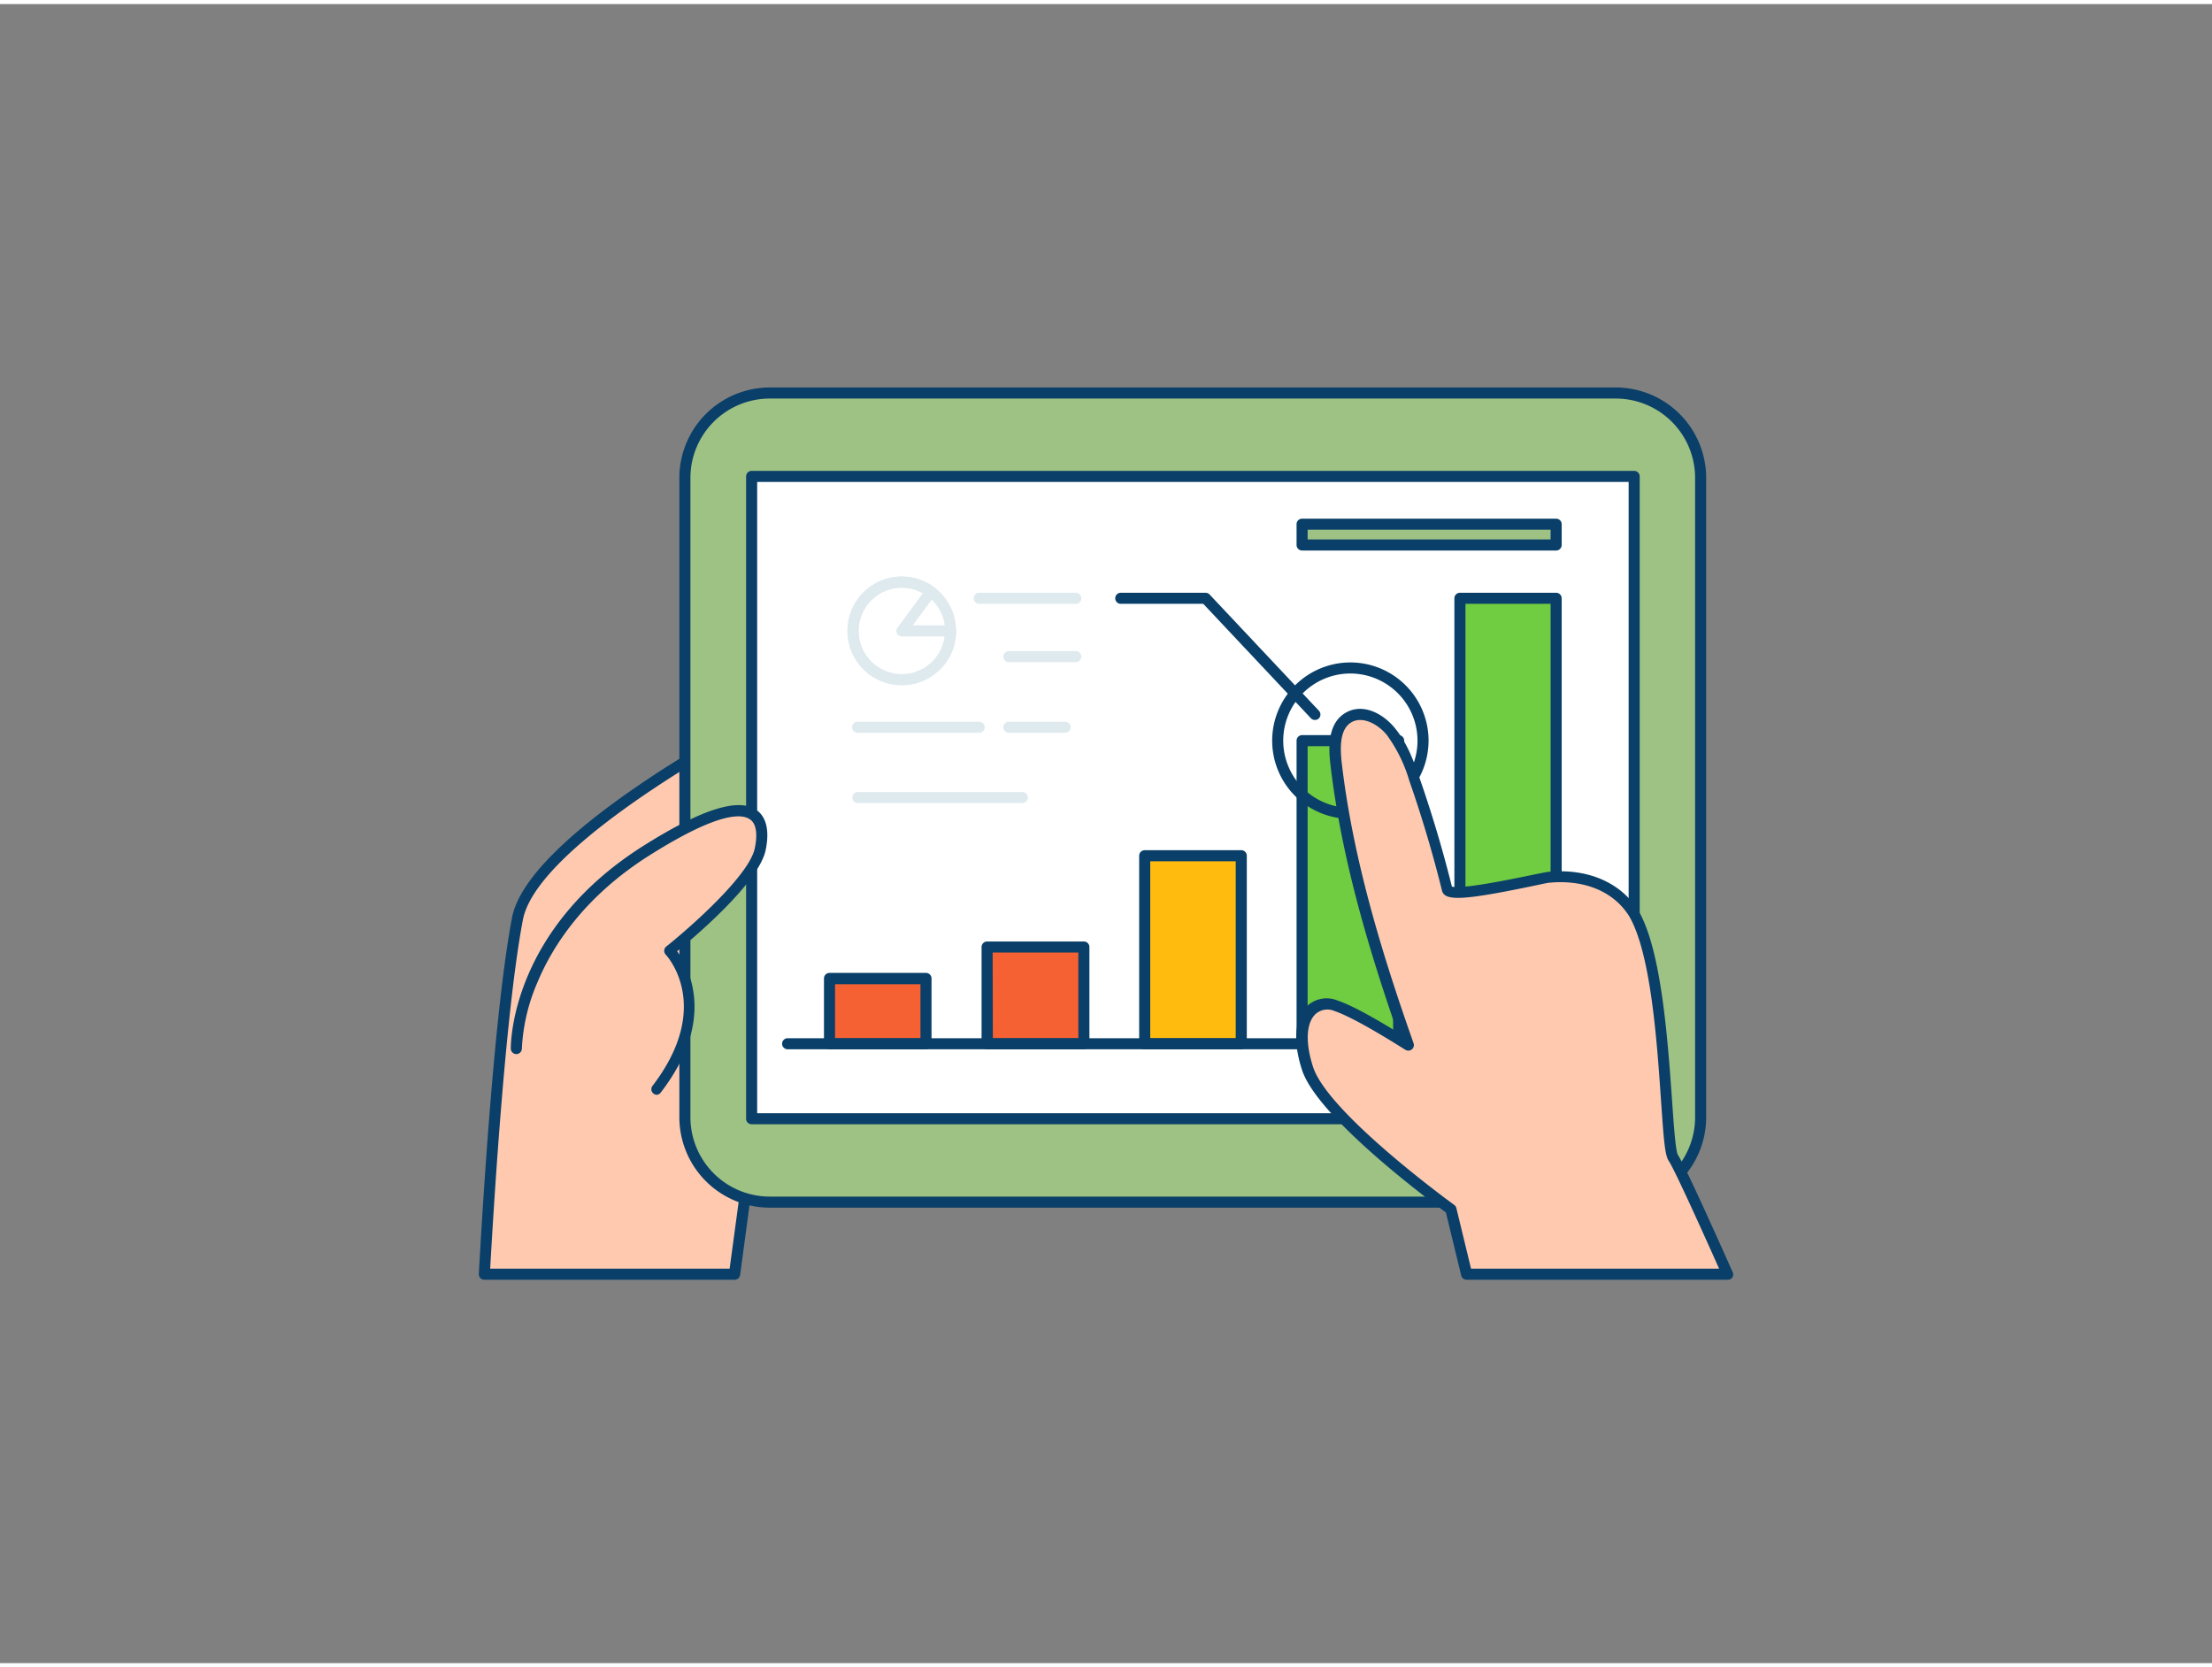 <svg xmlns="http://www.w3.org/2000/svg" viewBox="0 0 400 300" width="406" height="306" class="illustration styles_illustrationTablet__1DWOa"><rect x="0" y="0" width="400" height="300" fill="#808080" stroke="none"/><g id="_554_finance_analytics_outline" data-name="#554_finance_analytics_outline"><path d="M132.82,229.67l5-37.23-2.16-62.25s-39.35,20.72-42.11,35.19c-3.08,16.13-5.18,49.47-6,64.29Z" fill="#ffc9b0"></path><path d="M132.82,230.67H87.59a1,1,0,0,1-.73-.31,1,1,0,0,1-.27-.75c.77-13.93,2.89-48.09,6-64.41,2.82-14.78,41-35,42.63-35.89a1,1,0,0,1,1.46.85l2.16,62.24a1,1,0,0,1,0,.17l-5,37.23A1,1,0,0,1,132.82,230.67Zm-44.18-2h43.3l4.91-36.28-2.1-60.55c-7,3.85-37.83,21.41-40.19,33.73C91.54,181.38,89.46,214.18,88.64,228.67Z" fill="#093f68"></path><rect x="123.89" y="70.33" width="183.64" height="146.3" rx="15.34" fill="#9EC184"></rect><path d="M292.19,217.64h-153a16.36,16.36,0,0,1-16.34-16.35V85.67a16.36,16.36,0,0,1,16.34-16.34h153a16.36,16.36,0,0,1,16.34,16.34V201.29A16.36,16.36,0,0,1,292.19,217.64Zm-153-146.31a14.35,14.35,0,0,0-14.34,14.34V201.29a14.36,14.36,0,0,0,14.34,14.35h153a14.36,14.36,0,0,0,14.34-14.35V85.67a14.35,14.35,0,0,0-14.34-14.34Z" fill="#093f68"></path><rect x="135.91" y="85.41" width="159.59" height="116.15" fill="#fff"></rect><path d="M295.51,202.56H135.92a1,1,0,0,1-1-1V85.41a1,1,0,0,1,1-1H295.51a1,1,0,0,1,1,1V201.56A1,1,0,0,1,295.51,202.56Zm-158.59-2H294.51V86.41H136.92Z" fill="#093f68"></path><rect x="150.02" y="176.19" width="17.46" height="11.78" fill="#f56132"></rect><path d="M167.47,189H150a1,1,0,0,1-1-1V176.19a1,1,0,0,1,1-1h17.45a1,1,0,0,1,1,1V188A1,1,0,0,1,167.47,189ZM151,187h15.45v-9.77H151Z" fill="#093f68"></path><rect x="178.5" y="170.51" width="17.46" height="17.46" fill="#f56132"></rect><path d="M196,189H178.5a1,1,0,0,1-1-1V170.51a1,1,0,0,1,1-1H196a1,1,0,0,1,1,1V188A1,1,0,0,1,196,189Zm-16.46-2H195V171.51H179.5Z" fill="#093f68"></path><rect x="206.98" y="154" width="17.46" height="33.97" fill="#ffbc0e"></rect><path d="M224.44,189H207a1,1,0,0,1-1-1V154a1,1,0,0,1,1-1h17.46a1,1,0,0,1,1,1v34A1,1,0,0,1,224.44,189ZM208,187h15.46V155H208Z" fill="#093f68"></path><rect x="235.46" y="133.19" width="17.46" height="54.77" fill="#70cc40"></rect><path d="M252.92,189H235.46a1,1,0,0,1-1-1V133.19a1,1,0,0,1,1-1h17.46a1,1,0,0,1,1,1V188A1,1,0,0,1,252.92,189Zm-16.46-2h15.46V134.19H236.46Z" fill="#093f68"></path><rect x="263.95" y="107.45" width="17.46" height="80.52" fill="#70cc40"></rect><path d="M281.4,189H264a1,1,0,0,1-1-1V107.45a1,1,0,0,1,1-1H281.4a1,1,0,0,1,1,1V188A1,1,0,0,1,281.4,189ZM265,187H280.4V108.45H265Z" fill="#093f68"></path><path d="M289.71,189H142.43a1,1,0,0,1,0-2H289.71a1,1,0,0,1,0,2Z" fill="#093f68"></path><path d="M244.19,147.33a14.14,14.14,0,1,1,14.14-14.14A14.16,14.16,0,0,1,244.19,147.33Zm0-26.28a12.14,12.14,0,1,0,12.14,12.14A12.16,12.16,0,0,0,244.19,121.05Z" fill="#093f68"></path><path d="M262.37,217.91l2.86,11.76h47.18c-3.44-7.74-8.73-19.46-9.81-21-1.64-2.38-1-33.52-7.07-44.11-3.27-5.37-9.33-7.19-15.33-6.65-1.8.16-18,4.17-18.47,2.19q-2.52-10.14-6-20a27.29,27.29,0,0,0-4.23-8.54c-1.87-2.28-5.19-4-7.72-2.47s-2.53,5.22-2.19,8.2c2,17.37,7.25,34.53,13,51,0,0-8.71-5.63-13-7.14s-8,2.6-5.14,11.41S262.37,217.91,262.37,217.91Z" fill="#ffc9b0"></path><path d="M312.41,230.67H265.23a1,1,0,0,1-1-.77l-2.76-11.39c-2.85-2.08-23.13-17.14-26-25.7-1.7-5.16-1.37-9.4.89-11.62a5.16,5.16,0,0,1,5.53-1c3,1,7.88,3.92,10.82,5.72-5-14.45-10.15-31.27-12.14-48.52-.35-3-.46-7.28,2.66-9.18s6.79,0,9,2.7,3.29,5.65,4.4,8.84c2.27,6.49,4.26,13.16,5.92,19.83,1.79.52,10.58-1.3,14-2,2-.41,3.05-.63,3.53-.67,7.18-.64,13.11,2,16.26,7.13,4.11,7.17,5.23,23.25,6,33.89.32,4.64.65,9.43,1.08,10.18.86,1.26,4.2,8.39,9.9,21.19a1,1,0,0,1-.08,1A1,1,0,0,1,312.41,230.67Zm-46.4-2h44.86c-5.06-11.33-8.36-18.4-9.1-19.47s-.93-4.15-1.42-11.17c-.72-10.46-1.82-26.26-5.69-33-2.72-4.47-8-6.73-14.37-6.16-.38,0-1.73.32-3.29.64-12.42,2.57-15.76,2.74-16.24.8-1.66-6.71-3.66-13.41-5.93-19.93a26.6,26.6,0,0,0-4.06-8.23c-1.64-2-4.44-3.46-6.43-2.26-1.63,1-2.17,3.29-1.72,7.24,2.1,18.14,7.74,35.85,13,50.78a1,1,0,0,1-1.49,1.17c-.08,0-8.65-5.58-12.81-7a3.22,3.22,0,0,0-3.47.59c-1.67,1.64-1.82,5.22-.39,9.57,2.77,8.4,25.29,24.75,25.52,24.91a1,1,0,0,1,.38.58Z" fill="#093f68"></path><path d="M93.41,188.91s-.25-20.86,23.65-35.89c20.5-12.88,21.53-5.33,20.45-.16-1.33,6.37-16.4,18.33-16.4,18.33s9.44,9.71-2.33,25" fill="#ffc9b0"></path><path d="M118.78,197.23a1,1,0,0,1-.6-.21,1,1,0,0,1-.19-1.4c11.11-14.48,2.49-23.64,2.4-23.73a1,1,0,0,1,.1-1.48c4.11-3.27,15-12.82,16-17.76.32-1.51.63-4.19-.86-5.22s-5.58-1.42-18.08,6.44c-12.08,7.59-17.73,16.71-20.35,23a34.19,34.19,0,0,0-2.83,12,1,1,0,0,1-1,1h0a1,1,0,0,1-1-1c0-.88,0-21.61,24.12-36.75,10.42-6.55,17.05-8.65,20.29-6.4,1.82,1.27,2.4,3.79,1.67,7.28-1.23,5.86-12.81,15.68-16,18.28,2,2.79,7.24,12.24-2.93,25.5A1,1,0,0,1,118.78,197.23Z" fill="#093f68"></path><path d="M237.77,129.45a1,1,0,0,1-.73-.32l-19.45-20.68H202.67a1,1,0,0,1,0-2H218a1,1,0,0,1,.73.31l19.75,21a1,1,0,0,1,0,1.42A1,1,0,0,1,237.77,129.45Z" fill="#093f68"></path><path d="M194.54,108.45H177.08a1,1,0,0,1,0-2h17.46a1,1,0,0,1,0,2Z" fill="#dfeaef"></path><path d="M194.54,119H182.43a1,1,0,0,1,0-2h12.11a1,1,0,0,1,0,2Z" fill="#dfeaef"></path><path d="M177.08,131.77h-22a1,1,0,0,1,0-2h22a1,1,0,0,1,0,2Z" fill="#dfeaef"></path><path d="M192.62,131.77H182.43a1,1,0,0,1,0-2h10.19a1,1,0,0,1,0,2Z" fill="#dfeaef"></path><path d="M184.87,144.48H155.12a1,1,0,0,1,0-2h29.75a1,1,0,0,1,0,2Z" fill="#dfeaef"></path><path d="M163.08,123.16a9.82,9.82,0,1,1,9.82-9.82A9.83,9.83,0,0,1,163.08,123.16Zm0-17.63a7.82,7.82,0,1,0,7.82,7.81A7.82,7.82,0,0,0,163.08,105.53Z" fill="#dfeaef"></path><path d="M163.08,123.16a9.82,9.82,0,1,1,5.83-17.71,1,1,0,0,1,.4.65,1,1,0,0,1-.19.74l-4.06,5.5h6.84a1,1,0,0,1,1,1A9.82,9.82,0,0,1,163.08,123.16Zm0-17.63a7.82,7.82,0,1,0,7.76,8.81h-7.76a1,1,0,0,1-.89-.55,1,1,0,0,1,.09-1l4.6-6.24A7.88,7.88,0,0,0,163.08,105.53Z" fill="#dfeaef"></path><rect x="235.46" y="94.05" width="45.94" height="3.75" fill="#9EC184"></rect><path d="M281.4,98.81H235.46a1,1,0,0,1-1-1V94.05a1,1,0,0,1,1-1H281.4a1,1,0,0,1,1,1v3.76A1,1,0,0,1,281.4,98.81Zm-44.94-2H280.4V95.05H236.46Z" fill="#093f68"></path></g></svg>